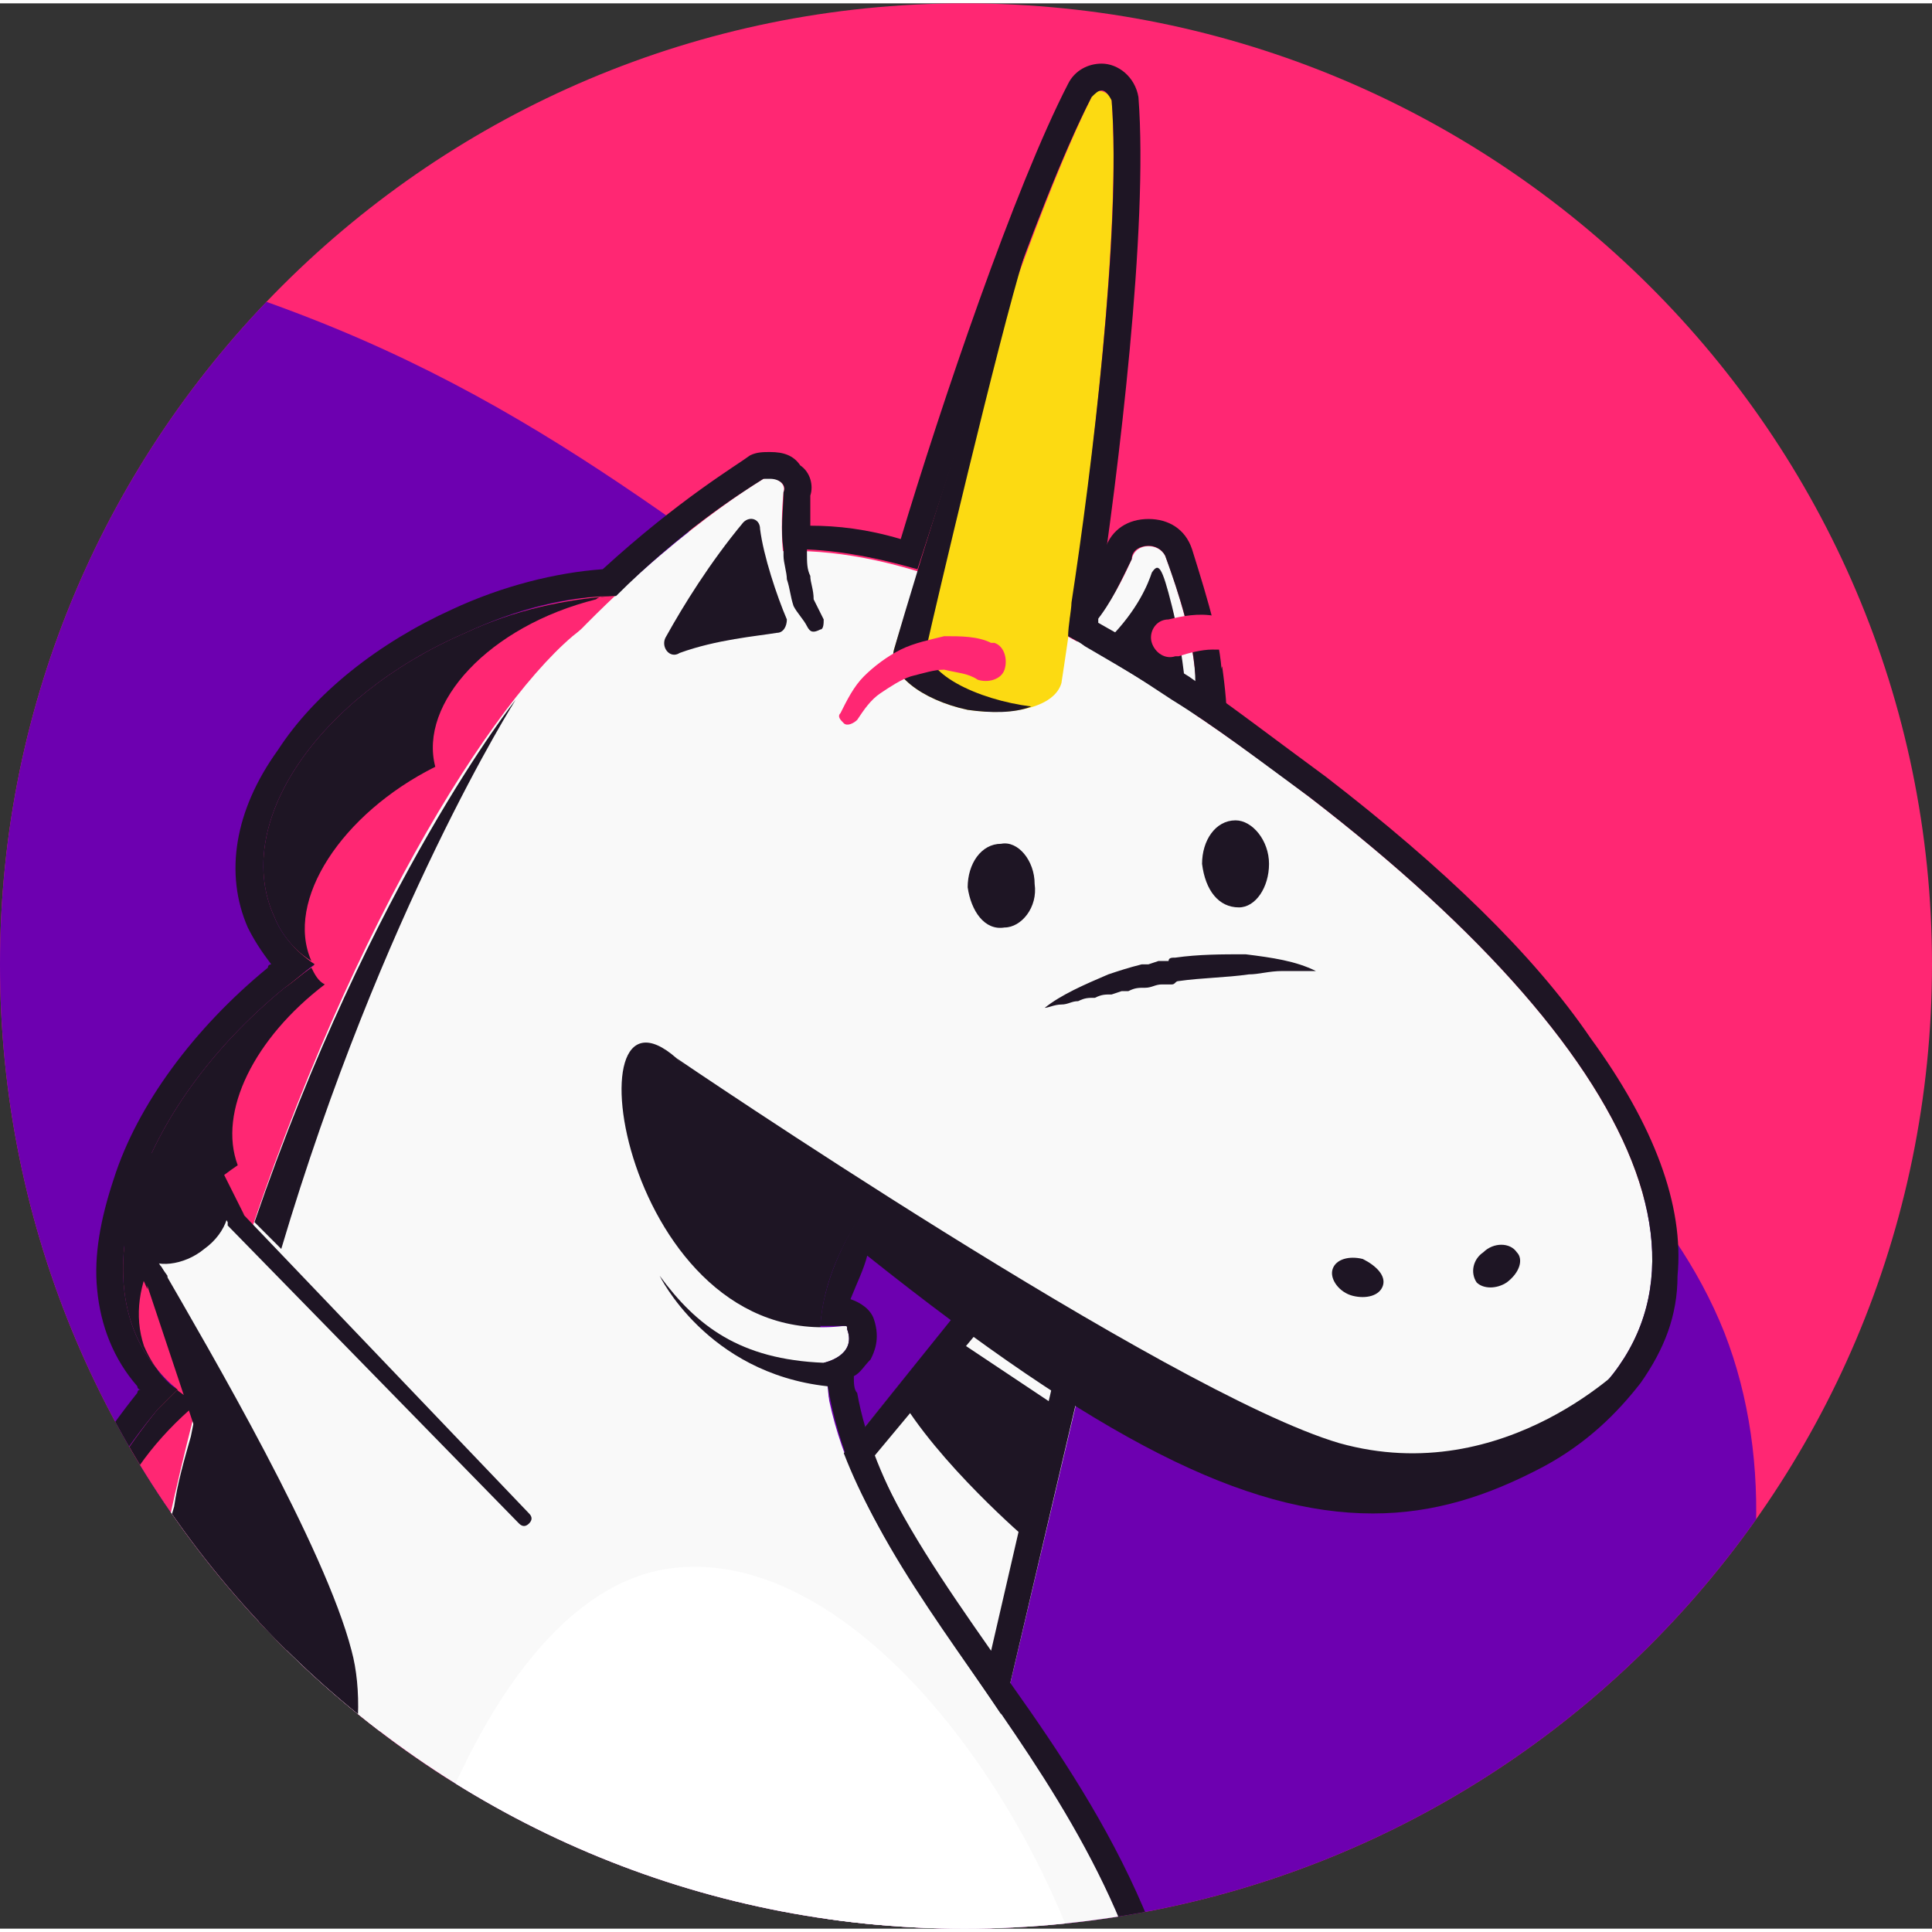 <?xml version="1.0" encoding="UTF-8"?>
<!DOCTYPE svg PUBLIC "-//W3C//DTD SVG 1.1//EN" "http://www.w3.org/Graphics/SVG/1.1/DTD/svg11.dtd">
<!-- Creator: CorelDRAW 2018 (64 Bit Versão de avaliação) -->
<svg xmlns="http://www.w3.org/2000/svg" xml:space="preserve" width="109px" height="109px" version="1.1" style="shape-rendering:geometricPrecision; text-rendering:geometricPrecision; image-rendering:optimizeQuality; fill-rule:evenodd; clip-rule:evenodd"
viewBox="0 0 5.77 5.75"
 xmlns:xlink="http://www.w3.org/1999/xlink">
 <rect x="0" y="0" width="5.77" height="5.75" fill="#333333" stroke="none"/>
 <defs>
  <style type="text/css">
   <![CDATA[
    .fil8 {fill:none}
    .fil0 {fill:#FF2773}
    .fil1 {fill:#FF2773;fill-opacity:0}
    .fil5 {fill:#1E1524}
    .fil2 {fill:#6D00B0}
    .fil3 {fill:#F9F9F9}
    .fil6 {fill:#FCDA12}
    .fil4 {fill:#FF2773}
    .fil7 {fill:white}
   ]]>
  </style>
   <clipPath id="id0">
    <path d="M2.88 5.75c-1.59,0 -2.88,-1.29 -2.88,-2.88 0,-1.58 1.29,-2.87 2.88,-2.87 1.6,0 2.89,1.29 2.89,2.87 0,1.59 -1.29,2.88 -2.89,2.88z"/>
   </clipPath>
   <clipPath id="id1">
    <path d="M2.88 5.75c-1.59,0 -2.88,-1.29 -2.88,-2.88 0,-1.58 1.29,-2.87 2.88,-2.87 1.6,0 2.89,1.29 2.89,2.87 0,1.59 -1.29,2.88 -2.89,2.88z"/>
   </clipPath>
 </defs>
 <g id="Camada_x0020_1">
  <path class="fil0" d="M2.88 5.75c-1.59,0 -2.88,-1.29 -2.88,-2.88 0,-1.58 1.29,-2.87 2.88,-2.87 1.6,0 2.89,1.29 2.89,2.87 0,1.59 -1.29,2.88 -2.89,2.88z"/>
  <g style="clip-path:url(#id0)">
   <polygon class="fil1" points="0,0 5.77,0 5.77,5.75 0,5.75 "/>
  </g>
  <g style="clip-path:url(#id1)">
   <g id="_2248399403392">
    <path id="1" class="fil2" d="M4.25 6.21c0.76,-0.4 1.2,-1.47 0.9,-2.24 -0.31,-0.78 -1.36,-1.24 -2.12,-1.72 -0.76,-0.47 -1.23,-0.95 -2.03,-1.28 -0.8,-0.33 -1.94,-0.52 -2.32,-0.04 -0.37,0.47 0,1.6 0.21,2.53 0.2,0.92 0.24,1.64 0.62,2.05 0.37,0.4 1.1,0.48 2,0.66 0.9,0.17 1.98,0.45 2.74,0.04z"/>
    <path class="fil3" d="M3.18 1.94c0.1,-0.08 0.16,-0.19 0.2,-0.28 0.01,-0.05 0.08,-0.05 0.1,-0.01 0.06,0.16 0.12,0.38 0.08,0.51 -0.06,0.21 -0.6,-0.08 -0.38,-0.22z"/>
    <path class="fil3" d="M3.3 3.52c-0.07,-0.05 -0.15,-0.05 -0.18,-0.01 0,0 0,0.01 -0.01,0.01l0 0 -0.07 0.17 -0.78 0.96c0,0 0,0 0,0l-0.01 0 0 0c0,0.01 0,0.01 0,0.01 -0.09,0.13 0,0.34 0.2,0.47 0.2,0.14 0.43,0.15 0.52,0.03 0.01,-0.02 0.02,-0.03 0.02,-0.05l0 0 0 0c0,-0.01 0,-0.01 0.01,-0.02l0.29 -1.23 0.09 -0.18c0.02,-0.05 -0.01,-0.12 -0.08,-0.16z"/>
    <path class="fil4" d="M0.82 2.73c-0.13,-0.28 0.13,-0.66 0.57,-0.85 0.44,-0.2 0.89,-0.13 1.01,0.14 0.12,0.27 -0.13,0.65 -0.57,0.85 -0.44,0.19 -0.89,0.13 -1.01,-0.14z"/>
    <path class="fil4" d="M0.47 4.08c-0.23,-0.27 -0.06,-0.78 0.38,-1.14 0.44,-0.36 0.97,-0.43 1.2,-0.16 0.22,0.28 0.05,0.79 -0.39,1.14 -0.43,0.36 -0.97,0.43 -1.19,0.16z"/>
    <path class="fil4" d="M0.3 5.51c-0.3,-0.24 -0.22,-0.83 0.17,-1.31 0.39,-0.48 0.96,-0.67 1.26,-0.42 0.3,0.24 0.22,0.83 -0.17,1.31 -0.39,0.48 -0.96,0.67 -1.26,0.42z"/>
    <path class="fil3" d="M0.31 6.57c0,0 0,0 0,0 0,0 0,-0.01 0,-0.01 0,-0.01 0,-0.01 0,-0.02 0,0 0,-0.01 0,-0.02 -0.02,-0.96 0.13,-1.84 0.34,-2.56 0.29,-0.97 1.75,-0.57 1.81,0.11 0.08,0.75 1.01,1.26 1.04,2.36 0,0 0,0.01 0,0.01 0.04,0.88 -0.65,1.62 -1.53,1.66 -0.66,0.03 -1.25,-0.35 -1.51,-0.91 -0.07,-0.14 -0.12,-0.3 -0.14,-0.49 -0.01,-0.04 -0.01,-0.08 -0.01,-0.13z"/>
    <path class="fil3" d="M2.12 8.98c-0.33,-0.65 -0.4,-2 -0.22,-2.69 0.23,-0.91 1.54,-0.67 1.6,0.07 0.05,0.74 -0.38,1.76 -1.07,2.61 -0.08,0.09 -0.28,0.07 -0.31,0.01z"/>
    <path class="fil3" d="M1.32 9c0.56,-1.08 0.55,-2.19 0.21,-2.78 -0.33,-0.59 -1.2,-0.39 -1.22,0.24 -0.03,0.63 0.18,1.65 0.7,2.56 0.04,0.07 0.28,0.05 0.31,-0.02z"/>
    <path class="fil5" d="M2.45 4c-0.01,-0.21 0.13,-0.39 0.13,-0.39 0,0 -0.43,-0.33 -0.56,-0.54 -0.13,-0.22 -0.24,0.01 -0.22,0.21 0.03,0.2 0.17,0.74 0.65,0.72z"/>
    <path class="fil3" d="M0.66 3.95c0.32,-1.08 0.78,-1.83 1.05,-2.06 0.47,-0.38 1.02,-0.42 2.2,0.48 1.04,0.8 1.34,1.54 0.66,1.93 -0.6,0.34 -1.21,0.03 -2.55,-1.15 -0.33,-0.29 -0.16,0.88 0.5,0.8 0.01,0 0.01,0 0.01,0.01 0.03,0.08 -0.07,0.1 -0.07,0.1 0.24,1.15 -2.15,1.06 -1.8,-0.11z"/>
    <path class="fil3" d="M1.51 2.12c0.33,-0.4 0.64,-0.62 0.77,-0.7 0.03,-0.01 0.07,0.01 0.06,0.04 -0.01,0.1 -0.01,0.26 0.05,0.39 0.2,0.39 -1.22,0.69 -0.88,0.27z"/>
    <path class="fil6" d="M2.67 1.93c0,0 0.36,-1.19 0.59,-1.65 0.01,-0.03 0.05,-0.02 0.06,0.01 0.04,0.53 -0.15,1.74 -0.15,1.74 -0.02,0.07 -0.14,0.1 -0.28,0.08 -0.14,-0.03 -0.24,-0.11 -0.22,-0.18z"/>
    <path class="fil7" d="M1.09 6.56c0.03,0.64 0.56,1.13 1.18,1.11 0.63,-0.03 1.08,-0.6 1.07,-1.24 -0.01,-0.73 -0.66,-1.79 -1.29,-1.76 -0.62,0.02 -0.98,1.26 -0.96,1.89z"/>
    <path class="fil4" d="M0.47 3.82c-0.03,-0.04 -0.01,-0.11 0.06,-0.17 0.06,-0.05 0.14,-0.06 0.17,-0.02 0.04,0.04 0.01,0.12 -0.05,0.17 -0.07,0.05 -0.15,0.06 -0.18,0.02z"/>
    <path class="fil3" d="M0.43 3.48c0.07,-0.05 0.15,-0.06 0.18,-0.02 0.01,0 0.01,0.01 0.01,0.01l0 0 0.08 0.16 0.87 0.9c0,0 0,0 0,0l0 0 0 0c0,0 0.01,0 0.01,0.01 0.09,0.11 0.02,0.33 -0.17,0.49 -0.18,0.15 -0.41,0.18 -0.51,0.06 -0.01,-0.01 -0.02,-0.03 -0.03,-0.05l0 0 0 0c0,0 0,-0.01 0,-0.02l-0.4 -1.2 -0.1 -0.17c-0.03,-0.04 0,-0.12 0.06,-0.17z"/>
    <path class="fil3" d="M0.37 3.66c-0.03,-0.05 0,-0.12 0.06,-0.18 0.07,-0.05 0.15,-0.06 0.18,-0.02 0.04,0.04 0.01,0.12 -0.06,0.17 -0.06,0.06 -0.14,0.07 -0.18,0.03z"/>
    <path class="fil5" d="M3.31 1.9c0.09,-0.09 0.12,-0.17 0.13,-0.2 0.02,-0.03 0.03,-0.02 0.06,0.1 0.03,0.12 0.04,0.24 0.04,0.24l-0.23 -0.14z"/>
    <path class="fil5" d="M1.3 2.28c-0.28,0.14 -0.45,0.4 -0.37,0.58 -0.05,-0.03 -0.09,-0.08 -0.11,-0.13 -0.13,-0.28 0.13,-0.66 0.57,-0.85 0.15,-0.07 0.3,-0.1 0.44,-0.11 -0.02,0 -0.04,0 -0.05,0.01 -0.32,0.08 -0.53,0.31 -0.48,0.5z"/>
    <path class="fil5" d="M0.47 4.2c0.02,-0.02 0.04,-0.04 0.06,-0.06 -0.03,-0.02 -0.05,-0.04 -0.06,-0.06 -0.23,-0.27 -0.06,-0.78 0.38,-1.14 0.03,-0.02 0.05,-0.04 0.08,-0.06 0.01,0.02 0.02,0.04 0.04,0.05 -0.21,0.16 -0.32,0.38 -0.26,0.54 -0.22,0.15 -0.34,0.36 -0.28,0.54 0.03,0.07 0.08,0.13 0.16,0.17 -0.25,0.21 -0.35,0.48 -0.25,0.67 -0.16,0.2 -0.21,0.41 -0.12,0.57 0.01,0.03 0.03,0.05 0.06,0.07 -0.28,-0.26 -0.19,-0.82 0.19,-1.29z"/>
    <path class="fil5" d="M3.07 4.59c0,0 -0.27,-0.23 -0.39,-0.44l0.16 -0.17 0.33 0.22 -0.1 0.39z"/>
    <path class="fil5" d="M2.47 4.13c-0.36,-0.04 -0.5,-0.33 -0.5,-0.33 0.11,0.15 0.24,0.25 0.49,0.26 0.05,0 0.13,0.08 0.01,0.07z"/>
    <path class="fil5" d="M0.76 3.64c0.35,-1.02 0.78,-1.56 0.78,-1.56 0,0 -0.4,0.63 -0.7,1.64l-0.08 -0.08z"/>
    <path class="fil5" d="M0.31 6.27c0,0 -0.01,-0.24 0.04,-0.72 0.03,-0.35 0.08,-0.67 0.14,-0.96 0,0 0,0 0,0l0.03 -0.1c0.01,-0.07 0.03,-0.14 0.05,-0.21l0.01 -0.05 -0.1 -0.46c0.15,0.26 0.49,0.84 0.57,1.15 0.06,0.22 -0.01,0.65 -0.31,0.69 -0.1,0.02 -0.18,-0.02 -0.24,-0.1 -0.04,0.57 -0.03,1.18 0.09,1.82 0.07,0.78 0.5,1.59 0.5,1.59 0,0 0.12,0.07 0.27,0 0.15,-0.07 -0.09,0.21 -0.09,0.21 0,0 -0.17,0.09 -0.26,-0.02 -0.09,-0.12 -0.42,-0.95 -0.55,-1.45 -0.12,-0.48 -0.17,-0.89 -0.15,-1.39z"/>
    <path class="fil5" d="M3.12 3c0.01,0 0.03,-0.01 0.05,-0.01 0.02,0 0.03,-0.01 0.05,-0.01 0.02,-0.01 0.03,-0.01 0.05,-0.01 0.02,-0.01 0.03,-0.01 0.05,-0.01l0.03 -0.01 0.01 0 0.01 0c0.02,-0.01 0.03,-0.01 0.05,-0.01 0.02,0 0.03,-0.01 0.05,-0.01l0.03 0c0.01,0 0.01,-0.01 0.02,-0.01 0.07,-0.01 0.14,-0.01 0.21,-0.02 0.03,0 0.06,-0.01 0.1,-0.01l0.1 0c-0.06,-0.03 -0.13,-0.04 -0.21,-0.05 -0.07,0 -0.14,0 -0.21,0.01 -0.01,0 -0.02,0 -0.02,0.01l-0.03 0 -0.03 0.01c-0.01,0 -0.01,0 -0.02,0 -0.04,0.01 -0.07,0.02 -0.1,0.03 -0.07,0.03 -0.14,0.06 -0.19,0.1z"/>
    <path class="fil5" d="M2.89 2.11c-0.14,-0.03 -0.24,-0.11 -0.22,-0.18 0,0 0.19,-0.66 0.39,-1.18 -0.08,0.26 -0.27,1.07 -0.29,1.16 -0.02,0.09 0.15,0.17 0.31,0.19 -0.05,0.02 -0.12,0.02 -0.19,0.01z"/>
    <path class="fil5" d="M1.58 4.51l-0.86 -0.9 0.01 0.01 -0.08 -0.16c-0.01,-0.02 -0.03,-0.02 -0.04,-0.01 0,0 0,0 -0.01,0l0 0 0 0 0.05 0.01c-0.01,0 -0.01,-0.01 -0.01,-0.01 0,0 0,-0.01 0,-0.01l-0.01 0c-0.01,-0.01 -0.01,-0.02 -0.02,-0.02 -0.02,-0.01 -0.03,-0.01 -0.05,-0.01 -0.03,-0.01 -0.06,0 -0.09,0.01 -0.02,0.02 -0.05,0.03 -0.07,0.05 -0.02,0.02 -0.04,0.04 -0.05,0.07 -0.01,0.01 -0.01,0.02 -0.02,0.04 0,0.01 0,0.03 0,0.05 0,0.01 0,0.02 0.01,0.02 0,0.01 0,0.01 0,0.01l0 0 0 0.01 0.01 0 0.02 0.04c0.02,0.04 0.05,0.08 0.07,0.13l0 -0.01 0.4 1.2c0.01,0.01 0.02,0.02 0.03,0.02 0.02,-0.01 0.02,-0.02 0.02,-0.03l-0.39 -1.21c0,0 0,0 0,-0.01l0 0c-0.03,-0.04 -0.05,-0.08 -0.08,-0.13l-0.02 -0.03 0 -0.01 0 0 0 0c-0.01,0 -0.01,0 -0.01,0 0,0 0,-0.01 0,-0.01 0,-0.02 0,-0.04 0.01,-0.05 0.02,-0.04 0.06,-0.07 0.1,-0.09 0.02,-0.01 0.04,-0.02 0.06,-0.01 0.01,0 0.01,0 0.02,0 0,0 0.01,0.01 0.01,0.01l0 0c0,0 0,0 0,0 0,0 0,0 0,0.01l0 0c0.01,0.01 0.03,0.02 0.04,0.01 0,0 0.01,0 0.01,0l0 0 -0.05 -0.01 0.09 0.15 0 0c0,0.01 0,0.01 0,0.01l0.87 0.89c0.01,0.01 0.02,0.01 0.03,0 0.01,-0.01 0.01,-0.02 0,-0.03z"/>
    <path class="fil5" d="M0.43 3.48c0.07,-0.05 0.15,-0.06 0.18,-0.02 0.02,0.02 0.05,0.08 0.06,0.09 0.03,0.04 0.01,0.12 -0.06,0.17 -0.06,0.05 -0.15,0.06 -0.18,0.02 -0.01,-0.01 -0.05,-0.07 -0.06,-0.08 -0.03,-0.04 0,-0.12 0.06,-0.18z"/>
    <path class="fil5" d="M2.91 3.98l-0.3 0.36c0.08,0.19 0.21,0.38 0.35,0.58l0.18 -0.78c-0.07,-0.05 -0.15,-0.1 -0.23,-0.16zm-0.02 -0.11c0.13,0.09 0.23,0.17 0.34,0.24l-0.23 0.98c-0.01,0.01 -0.01,0.01 -0.01,0.02l0 0c-0.18,-0.27 -0.37,-0.52 -0.47,-0.78l0.37 -0.46z"/>
    <path class="fil5" d="M4.87 4.05c0,0 -0.37,0.39 -0.87,0.25 -0.51,-0.15 -1.98,-1.15 -1.98,-1.15 0,0 1.21,1.16 1.96,1.31 0.58,0.07 0.89,-0.41 0.89,-0.41z"/>
    <path class="fil5" d="M3.29 0.26c-0.01,0 -0.02,0.01 -0.03,0.02 -0.17,0.33 -0.4,1.04 -0.52,1.41 -0.14,-0.04 -0.26,-0.06 -0.37,-0.06 -0.01,0 -0.02,0 -0.03,0 -0.01,-0.06 0,-0.12 0,-0.17 0.01,-0.02 -0.01,-0.04 -0.04,-0.04 0,0 -0.01,0 -0.02,0 -0.08,0.05 -0.25,0.16 -0.44,0.35 -0.15,0 -0.3,0.04 -0.45,0.11 -0.44,0.19 -0.7,0.57 -0.57,0.85 0.02,0.05 0.06,0.1 0.12,0.14 -0.03,0.02 -0.06,0.05 -0.09,0.07 -0.44,0.36 -0.61,0.87 -0.38,1.14 0.01,0.02 0.03,0.04 0.06,0.06 -0.02,0.02 -0.04,0.04 -0.06,0.06 -0.4,0.48 -0.47,1.07 -0.17,1.32 0.02,0.01 0.03,0.02 0.05,0.03 -0.03,0.23 -0.04,0.47 -0.04,0.72 -0.2,0.02 -0.34,0.11 -0.37,0.24 0,0.02 0,0.04 0,0.06 -0.17,0.1 -0.27,0.25 -0.23,0.38 0.01,0.03 0.04,0.06 0.06,0.09 -0.13,0.18 -0.15,0.39 -0.04,0.49 0.04,0.04 0.1,0.06 0.16,0.06 0.04,0 0.09,-0.01 0.14,-0.03 0.04,0.13 0.13,0.21 0.23,0.22 0,0 0,0 0.01,0 0.07,0 0.14,-0.05 0.19,-0.12 0.12,0.44 0.29,0.91 0.55,1.36l0 0.05c0,0.04 0.06,0.06 0.14,0.06 0.01,0 0.01,0 0.02,0 0.08,0 0.15,-0.03 0.15,-0.07l0 -0.06c0.16,-0.3 0.27,-0.62 0.34,-0.92 0.07,0.01 0.14,0.02 0.21,0.02 0.05,0.34 0.14,0.65 0.25,0.88l0.01 0.05c0,0.03 0.06,0.06 0.14,0.06 0,0 0.01,0 0.01,0 0.09,-0.01 0.16,-0.04 0.16,-0.08l-0.01 -0.04c0.57,-0.71 0.97,-1.53 1.05,-2.21 0.02,-0.1 0.03,-0.21 0.02,-0.32 0,0 0,-0.01 0,-0.01 -0.03,-1.05 -0.88,-1.56 -1.02,-2.26 -0.01,-0.04 -0.01,-0.08 -0.02,-0.11 0,0 0.1,-0.02 0.07,-0.1 0,-0.01 0,-0.01 -0.01,-0.01 0,0 0,0 0,0 -0.02,0 -0.04,0 -0.07,0 0,0 0,0 0,0 0.01,-0.16 0.1,-0.3 0.12,-0.33 0.68,0.56 1.14,0.81 1.53,0.81 0.17,0 0.32,-0.04 0.47,-0.13 0.68,-0.39 0.38,-1.13 -0.66,-1.93 -0.15,-0.11 -0.28,-0.21 -0.41,-0.29 -0.09,-0.06 -0.2,-0.13 -0.31,-0.19 0,-0.03 0.01,-0.08 0.01,-0.1 0.06,-0.39 0.15,-1.12 0.12,-1.5 -0.01,-0.02 -0.02,-0.03 -0.03,-0.03zm0 -0.08c0.05,0 0.1,0.04 0.11,0.1 0.03,0.39 -0.06,1.12 -0.12,1.52 0,0.01 0,0.03 0,0.05 0.09,0.05 0.19,0.11 0.27,0.16 0.13,0.09 0.26,0.19 0.41,0.3 0.35,0.27 0.62,0.53 0.79,0.78 0.19,0.26 0.28,0.5 0.26,0.71 0,0.12 -0.04,0.22 -0.11,0.32 -0.07,0.09 -0.16,0.18 -0.29,0.25 -0.17,0.09 -0.33,0.14 -0.51,0.14 -0.38,0 -0.82,-0.22 -1.51,-0.77 -0.01,0.04 -0.03,0.08 -0.05,0.13 0.03,0.01 0.06,0.03 0.07,0.06 0.02,0.06 0,0.1 -0.01,0.12 -0.02,0.02 -0.03,0.04 -0.05,0.05 0,0.02 0,0.04 0.01,0.05 0.05,0.28 0.23,0.53 0.41,0.8 0.28,0.39 0.59,0.84 0.61,1.47 0,0.01 0,0.01 0,0.01 0,0 0,0.01 0,0.01 0.01,0.11 0,0.22 -0.02,0.33 -0.04,0.34 -0.16,0.73 -0.35,1.12 -0.18,0.38 -0.42,0.76 -0.7,1.1l0.01 0.02c0,0.03 -0.01,0.09 -0.09,0.12 -0.04,0.02 -0.09,0.03 -0.14,0.04 -0.01,0 -0.02,0 -0.02,0 -0.05,0 -0.1,-0.01 -0.13,-0.03 -0.08,-0.03 -0.09,-0.09 -0.09,-0.11l0 -0.03c-0.11,-0.21 -0.19,-0.49 -0.25,-0.82 -0.03,0 -0.05,-0.01 -0.08,-0.01 -0.07,0.29 -0.18,0.58 -0.32,0.85l0 0.04c0,0.02 -0.01,0.08 -0.09,0.12 -0.04,0.02 -0.09,0.03 -0.14,0.03 0,0 -0.01,0 -0.02,0 -0.05,0 -0.09,-0.01 -0.13,-0.02 -0.08,-0.03 -0.09,-0.09 -0.09,-0.11l0 -0.04c-0.21,-0.38 -0.39,-0.8 -0.51,-1.23 -0.05,0.03 -0.1,0.05 -0.15,0.05 -0.01,0 -0.01,0 -0.02,0 -0.11,-0.01 -0.2,-0.08 -0.27,-0.21 -0.03,0.01 -0.06,0.01 -0.09,0.01 -0.08,0 -0.16,-0.02 -0.21,-0.07 -0.13,-0.12 -0.13,-0.34 -0.01,-0.55 -0.01,-0.02 -0.02,-0.04 -0.03,-0.07 -0.03,-0.08 -0.02,-0.18 0.04,-0.26 0.04,-0.07 0.1,-0.14 0.18,-0.19 0,-0.01 0,-0.01 0,-0.02 0.02,-0.09 0.07,-0.16 0.16,-0.22 0.06,-0.04 0.13,-0.06 0.21,-0.08 0,-0.2 0.01,-0.41 0.03,-0.61 0,-0.01 -0.01,-0.01 -0.01,-0.01 -0.09,-0.07 -0.15,-0.17 -0.18,-0.28 -0.03,-0.11 -0.04,-0.23 -0.02,-0.36 0.03,-0.27 0.16,-0.54 0.36,-0.79 0,0 0,-0.01 0.01,-0.01 -0.01,0 -0.01,-0.01 -0.01,-0.01 -0.07,-0.08 -0.11,-0.18 -0.12,-0.29 -0.01,-0.1 0.01,-0.21 0.05,-0.33 0.07,-0.22 0.24,-0.45 0.46,-0.63 0,-0.01 0.01,-0.01 0.01,-0.01 -0.03,-0.04 -0.05,-0.07 -0.07,-0.11 -0.07,-0.16 -0.04,-0.35 0.09,-0.53 0.11,-0.17 0.3,-0.32 0.52,-0.42 0.15,-0.07 0.31,-0.11 0.45,-0.12 0.23,-0.21 0.4,-0.31 0.44,-0.34 0.02,-0.01 0.04,-0.01 0.06,-0.01 0.04,0 0.07,0.01 0.09,0.04 0.03,0.02 0.04,0.06 0.03,0.09 0,0.02 0,0.05 0,0.09 0.08,0 0.17,0.01 0.27,0.04 0.12,-0.4 0.34,-1.05 0.5,-1.36 0.02,-0.04 0.06,-0.06 0.1,-0.06z"/>
    <path class="fil5" d="M2.34 1.57l0 0.01 0 0c0,0 0,0.01 0,0.01 0,0.01 0,0.01 0,0.02 0,0.01 0,0.03 0,0.04 0,0.02 0.01,0.05 0.01,0.07 0.01,0.03 0.01,0.05 0.02,0.08 0.01,0.02 0.03,0.04 0.04,0.06 0.01,0.02 0.02,0.02 0.04,0.01 0.01,0 0.01,-0.02 0.01,-0.03l0 0c-0.01,-0.02 -0.02,-0.04 -0.03,-0.06 0,-0.03 -0.01,-0.05 -0.01,-0.07 -0.01,-0.02 -0.01,-0.04 -0.01,-0.07 0,-0.01 0,-0.02 0,-0.03 0,0 0,-0.01 0,-0.01 0.01,-0.01 0.01,-0.01 0.01,-0.01l0 -0.01c0,0 0,0 0,0 0,-0.02 -0.01,-0.04 -0.03,-0.05 -0.02,0 -0.04,0.01 -0.05,0.03 0,0 0,0 0,0.01l0 0z"/>
    <path class="fil5" d="M3.43 1.62c-0.02,0 -0.05,0.01 -0.05,0.04 -0.03,0.06 -0.06,0.13 -0.11,0.19 0.16,0.08 0.3,0.18 0.3,0.18 0,-0.12 -0.05,-0.27 -0.09,-0.38 -0.01,-0.02 -0.03,-0.03 -0.05,-0.03zm0 -0.08c0.06,0 0.11,0.03 0.13,0.09 0.05,0.16 0.09,0.29 0.09,0.4 0.01,0.02 0,0.04 -0.02,0.06 -0.01,0.01 -0.03,0.02 -0.06,0.02 -0.02,0 -0.03,-0.01 -0.05,-0.02 -0.04,-0.03 -0.16,-0.1 -0.28,-0.17 -0.03,-0.02 -0.04,-0.04 -0.04,-0.06 -0.01,-0.02 0,-0.05 0.01,-0.06 0.04,-0.05 0.07,-0.11 0.09,-0.17 0.02,-0.06 0.07,-0.09 0.13,-0.09z"/>
    <path class="fil5" d="M2.27 1.57c0.01,0.08 0.05,0.2 0.08,0.27 0,0.02 -0.01,0.04 -0.03,0.04 -0.06,0.01 -0.18,0.02 -0.29,0.06 -0.03,0.02 -0.06,-0.02 -0.04,-0.05 0.05,-0.09 0.13,-0.22 0.23,-0.34 0.02,-0.02 0.05,-0.01 0.05,0.02z"/>
    <path class="fil5" d="M3.65 1.98c0,0 0.02,0.14 0.01,0.15 0,0.02 -0.05,-0.05 -0.05,-0.05l0.04 -0.1z"/>
    <path class="fil5" d="M4.41 3.82c-0.02,-0.03 -0.01,-0.07 0.02,-0.09 0.03,-0.03 0.08,-0.03 0.1,0 0.02,0.02 0.01,0.06 -0.03,0.09 -0.03,0.02 -0.07,0.02 -0.09,0z"/>
    <path class="fil5" d="M4.04 3.86c-0.04,-0.01 -0.07,-0.05 -0.06,-0.08 0.01,-0.03 0.05,-0.04 0.09,-0.03 0.04,0.02 0.07,0.05 0.06,0.08 -0.01,0.03 -0.05,0.04 -0.09,0.03z"/>
    <path class="fil5" d="M3.59 2.57c0,-0.07 0.04,-0.13 0.1,-0.13 0.05,0 0.1,0.06 0.1,0.13 0,0.07 -0.04,0.13 -0.09,0.13 -0.06,0 -0.1,-0.05 -0.11,-0.13z"/>
    <path class="fil5" d="M2.89 2.64c0,-0.07 0.04,-0.13 0.1,-0.13 0.05,-0.01 0.1,0.05 0.1,0.12 0.01,0.07 -0.04,0.13 -0.09,0.13 -0.06,0.01 -0.1,-0.05 -0.11,-0.12z"/>
    <path class="fil4" d="M3.52 1.95c0.03,-0.01 0.07,-0.02 0.1,-0.02 0.04,0 0.07,0 0.1,0.01 0.04,0.02 0.07,0.04 0.09,0.06 0.03,0.03 0.05,0.06 0.06,0.09l0 0.01c0.01,0.01 0.03,0.01 0.04,0.01 0.01,-0.01 0.02,-0.02 0.01,-0.03 -0.01,-0.04 -0.03,-0.09 -0.06,-0.12 -0.02,-0.04 -0.06,-0.07 -0.1,-0.09 -0.04,-0.02 -0.09,-0.04 -0.13,-0.04 -0.05,-0.01 -0.1,0 -0.14,0.01 -0.04,0 -0.06,0.04 -0.05,0.07 0.01,0.03 0.04,0.05 0.07,0.04 0,0 0.01,0 0.01,0l0 0z"/>
    <path class="fil4" d="M2.96 1.91c-0.04,-0.02 -0.09,-0.02 -0.14,-0.02 -0.04,0.01 -0.09,0.02 -0.13,0.04 -0.04,0.02 -0.08,0.05 -0.11,0.08 -0.03,0.03 -0.05,0.07 -0.07,0.11 -0.01,0.01 0,0.02 0.01,0.03 0.01,0.01 0.03,0 0.04,-0.01l0 0c0.02,-0.03 0.04,-0.06 0.07,-0.08 0.03,-0.02 0.06,-0.04 0.09,-0.05 0.04,-0.01 0.07,-0.02 0.1,-0.02 0.04,0.01 0.07,0.01 0.1,0.03 0.03,0.01 0.07,0 0.08,-0.03 0.01,-0.03 0,-0.07 -0.03,-0.08 0,0 -0.01,0 -0.01,0l0 0z"/>
   </g>
  </g>
  <path class="fil8" d="M2.88 5.75c-1.59,0 -2.88,-1.29 -2.88,-2.88 0,-1.58 1.29,-2.87 2.88,-2.87 1.6,0 2.89,1.29 2.89,2.87 0,1.59 -1.29,2.88 -2.89,2.88z"/>
 </g>
</svg>
